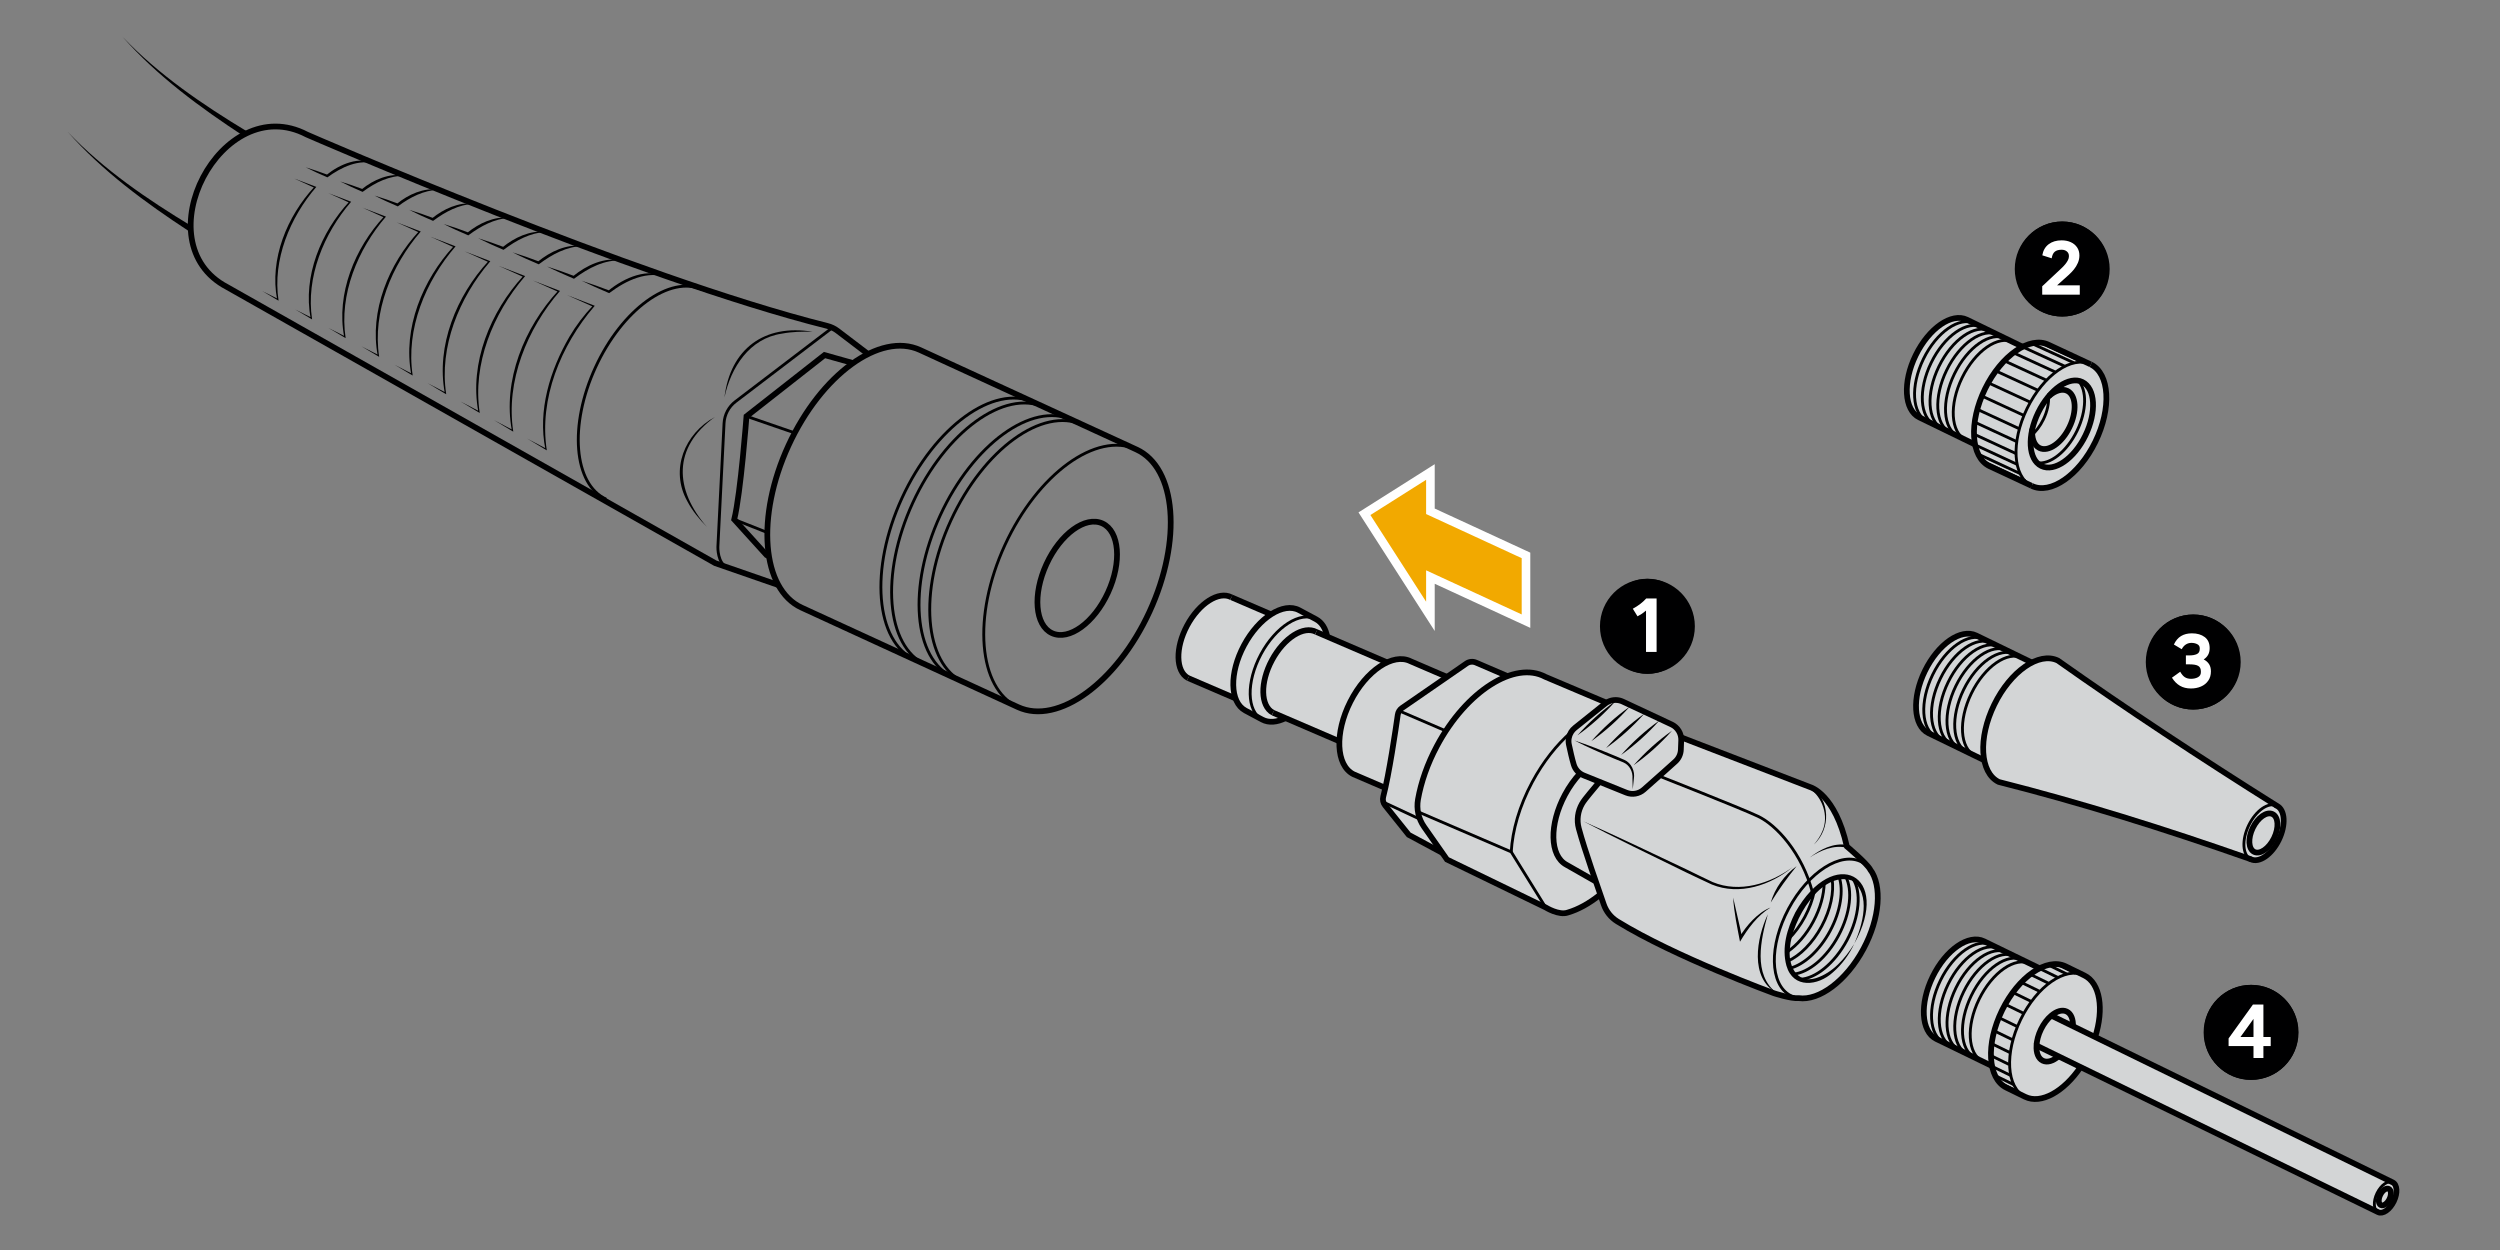 <?xml version="1.0" encoding="UTF-8"?><svg xmlns="http://www.w3.org/2000/svg" width="153.811mm" height="76.906mm" xmlns:xlink="http://www.w3.org/1999/xlink" viewBox="0 0 436 218"><rect x="0" y="0" width="436" height="218" fill="#808080" stroke="none"/><defs><clipPath id="uuid-4eb53198-69a1-444d-8559-c937ae4276b7"><rect x="5.88" y="-345" width="313.239" height="289.12" style="fill:none; stroke-width:0px;"/></clipPath></defs><g id="uuid-c8d11ab6-debc-402f-a59a-fcc2b4366fee"><path d="m326.17,151.646c-.316-.568-1.336-1.578-2.272-2.44-.947-.863-1.799-1.588-1.799-1.588v-.021c-1.988-8.825-6.101-10.234-6.364-10.308,0-.011-.011-.011-.011-.011l-22.499-8.667h-.053c-.126-.978-.736-1.841-1.662-2.272l-8.499-3.986c-.757-.347-1.62-.358-2.367-.053-.179.074-.358.168-.515.284l-.053-.074-10.592-4.481c-1.893-1.02-4.186-.989-6.574-.105h-.01l-5.501-2.377c-.547-.231-1.168-.168-1.662.168l-3.387,2.335-6.332-2.724c-1.189-.6-2.63-.494-4.102.2l-10.455-4.502c-.263-1.409-.926-2.482-1.956-3.04l-2.945-1.578c-1.367-.736-3.145-.4-4.891.736l-6.911-2.977c-2.188-1.168-5.648,1.041-7.731,4.933-2.083,3.881-1.998,7.983.179,9.161l8.267,3.545c.347.957.926,1.693,1.714,2.114l2.829,1.504.116.063c1.147.621,2.588.484,4.06-.252l9.393,4.039h.011c-.105,2.703.726,4.87,2.44,5.743l5.564,2.398c-.126.557-.242,1.073-.368,1.536-.084.316-.074.642.032.936.063.21.158.4.294.568l4.113,5.133,5.869,3.155.81,1.157,17.208,8.352h.011s2.314,1.462,3.871.894c1.809-.536,3.702-1.578,5.543-3.05l.137-.042c.221.631.41,1.199.568,1.662.421,1.241,1.252,2.293,2.377,2.987,10.034,6.195,27.316,12.517,27.316,12.517,0,0,.095.032.252.084.757.231,2.998.883,4.05.768,3.555.505,8.299-2.977,11.307-8.604,2.882-5.375,3.25-11.002,1.178-13.821Z" style="fill:#d3d5d6; stroke-width:0px;"/><path d="m417.279,206.205l-51.887-25.349c1.567-4.88.873-9.393-1.883-10.739l-3.261-1.588c-1.315-.642-2.914-.473-4.533.358v-.011l-9.719-4.723c-2.64-1.283-6.648,1.483-8.941,6.185-2.293,4.702-2.009,9.572.631,10.855l9.719,4.723c.358,1.778,1.21,3.134,2.524,3.776l3.092,1.504.168.084c2.777,1.357,6.763-.905,9.656-5.186l51.908,25.307c.799.4,2.019-.452,2.724-1.883.694-1.441.61-2.924-.2-3.313Z" style="fill:#d3d5d6; stroke-width:0px;"/><path d="m364.646,63.566l-.021-.011-7.342-3.418c-1.315-.642-2.903-.473-4.523.337l-9.729-4.723c-2.64-1.283-6.637,1.494-8.93,6.195-2.293,4.702-2.009,9.561.621,10.844l9.729,4.733c.358,1.778,1.199,3.134,2.524,3.776l7.331,3.429h.021c3.282,1.609,8.257-1.841,11.107-7.678,2.84-5.848,2.493-11.886-.789-13.484Zm-10.213,12.233c-.074.063-.137.126-.21.179.053-.368.116-.757.221-1.146-.032.337-.032.663-.011.968Z" style="fill:#d3d5d6; stroke-width:0px;"/><path d="m397.084,140.529h-.01c-13.4-8.425-26.201-16.861-38.181-25.328-1.315-.642-2.914-.473-4.523.358l-.011-.011-9.719-4.723c-2.64-1.283-6.648,1.483-8.93,6.195-2.304,4.702-2.009,9.561.621,10.844l9.729,4.723c.358,1.778,1.199,3.145,2.524,3.787,13.958,3.524,28.683,8.089,43.945,13.474h.011c1.441.705,3.629-.81,4.891-3.387,1.252-2.566,1.094-5.228-.347-5.932Z" style="fill:#d3d5d6; stroke-width:0px;"/></g><g id="uuid-f3ed73fe-caea-4305-a471-d2bb589d18f0"><path d="m139.796,105.969c-6.967-3.202-7.991-15.857-2.288-28.264,5.703-12.408,15.975-19.87,22.941-16.667l37.748,17.352c6.967,3.202,7.991,15.857,2.288,28.264-5.703,12.408-15.975,19.87-22.941,16.667l-37.748-17.352Z" style="fill:none; stroke:#000001; stroke-miterlimit:10;"/><ellipse cx="187.87" cy="100.855" rx="10.529" ry="5.912" transform="translate(17.767 229.432) rotate(-65.313)" style="fill:none; stroke:#000001; stroke-miterlimit:10;"/><path d="m134.107,97.004l-.415-.193-5.641-6.222c1.135-4.646,2.138-17.991,2.138-17.991l13.61-10.675,4.983,1.399" style="fill:none; stroke:#000001; stroke-miterlimit:10;"/><line x1="138.601" y1="75.496" x2="130.19" y2="72.598" style="fill:none; stroke:#000001; stroke-miterlimit:10; stroke-width:.5px;"/><line x1="133.826" y1="92.875" x2="128.052" y2="90.589" style="fill:none; stroke:#000001; stroke-miterlimit:10; stroke-width:.5px;"/><path d="m198.197,78.389c-6.967-3.202-17.238,4.26-22.941,16.667-5.703,12.408-4.679,25.062,2.288,28.264" style="fill:none; stroke:#000001; stroke-miterlimit:10; stroke-width:.5px;"/><path d="m188.776,74.087c-6.967-3.202-17.238,4.26-22.941,16.667-5.703,12.408-4.679,25.062,2.288,28.264" style="fill:none; stroke:#000001; stroke-miterlimit:10; stroke-width:.5px;"/><path d="m186.908,73.227c-6.967-3.202-17.238,4.26-22.941,16.667s-4.679,25.062,2.288,28.264" style="fill:none; stroke:#000001; stroke-miterlimit:10; stroke-width:.5px;"/><path d="m182.126,71.026c-6.967-3.202-17.238,4.26-22.941,16.667s-4.679,25.062,2.288,28.264" style="fill:none; stroke:#000001; stroke-miterlimit:10; stroke-width:.5px;"/><path d="m180.258,70.166c-6.967-3.202-17.238,4.26-22.941,16.667-5.703,12.408-4.679,25.062,2.288,28.264" style="fill:none; stroke:#000001; stroke-miterlimit:10; stroke-width:.5px;"/><path d="m135.748,102.034l-10.998-3.815L39.604,50.058c-14.845-7.765-.936-34.356,13.909-26.591,0,0,57.226,24.986,90.763,33.372.651.163,1.259.452,1.792.858l5.327,4.054" style="fill:none; stroke:#000001; stroke-miterlimit:10;"/><path d="m145.26,57.081l-16.991,12.95c-1.191.907-1.921,2.294-1.995,3.789l-1.078,21.573s-.09,2.949,1.714,3.574" style="fill:none; stroke:#000001; stroke-miterlimit:10; stroke-width:.5px;"/><path d="m124.68,72.723c-7.398,5.288-7.079,12.695-1.386,19.182-1.323-1.339-2.549-2.808-3.438-4.505-3.049-5.47-.469-11.803,4.824-14.677h0Z" style="fill:#000001; stroke-width:0px;"/><path d="m126.343,69.32c1.011-8.489,6.977-12.859,15.373-11.464-1.804-.043-3.606-.008-5.355.331-5.66.826-8.9,5.897-10.018,11.133h0Z" style="fill:#000001; stroke-width:0px;"/><path d="m122.513,50.508c-5.667-2.605-14.023,3.465-18.662,13.559-4.64,10.093-3.806,20.387,1.861,22.992" style="fill:none; stroke:#000001; stroke-miterlimit:10; stroke-width:.5px;"/><path d="m91.913,76.475l3.359,1.775-.151.11c-1.373-6.752.798-13.794,4.184-19.631,1.154-1.964,2.544-3.788,4.11-5.437l.046.211-4.577-2.047,4.678,1.804c.205.092.217.018.046.211-5.792,6.775-9.637,16.079-8.246,25.072,0,0-.191-.115-.191-.115l-3.258-1.954h0Z" style="fill:#000001; stroke-width:0px;"/><path d="m116.529,48.408c-3.583-1.317-7.319.489-10.18,2.639-.11.073-.066.102-.215.031-1.583-.675-3.158-1.369-4.707-2.126,1.642.526,3.26,1.115,4.869,1.723l-.215.031c2.801-2.292,6.961-4.16,10.447-2.298h0Z" style="fill:#000001; stroke-width:0px;"/><path d="m86.138,73.26l3.286,1.727-.151.11c-1.639-8.75,2.169-17.993,8.071-24.396,0,0,.046.211.046.211l-4.452-1.995,4.553,1.752.175.067c-5.718,6.605-9.509,15.731-8.152,24.544,0,0-.191-.115-.191-.115l-3.185-1.906h0Z" style="fill:#000001; stroke-width:0px;"/><path d="m95.411,46.478c1.605.5,3.182,1.069,4.749,1.663l-.228.033c1.203-.969,2.538-1.803,4.003-2.338,1.455-.528,3.07-.763,4.572-.399-3.086-.198-5.892,1.312-8.291,3.099,0,0-.11.083-.11.083-1.582-.673-3.153-1.37-4.695-2.14h0Z" style="fill:#000001; stroke-width:0px;"/><path d="m80.364,70.045l3.212,1.678-.152.111c-1.599-8.509,2.105-17.5,7.848-23.724,0,0,.046.211.046.211l-4.327-1.943,4.428,1.701c.207.091.215.019.046.211-5.474,6.417-9.112,15.219-7.799,23.729,0,0-.192-.114-.192-.114l-3.112-1.858h0Z" style="fill:#000001; stroke-width:0px;"/><path d="m89.395,44.01c1.562.479,3.097,1.025,4.62,1.603l-.231.033c1.111-.894,2.339-1.667,3.682-2.183,1.336-.508,2.803-.778,4.209-.546-2.839.056-5.384,1.435-7.602,3.096,0,0-.111.084-.111.084-1.54-.651-3.068-1.333-4.566-2.087h0Z" style="fill:#000001; stroke-width:0px;"/><path d="m74.589,66.83l3.139,1.629-.152.112c-1.558-8.268,2.042-17.007,7.626-23.052,0,0,.046.211.046.211l-4.203-1.891,4.304,1.649c.207.091.214.019.046.211-5.315,6.238-8.849,14.789-7.575,23.058,0,0-.192-.114-.192-.114l-3.038-1.81h0Z" style="fill:#000001; stroke-width:0px;"/><path d="m83.38,41.537c1.52.46,3.012.989,4.491,1.551l-.232.033c1.063-.852,2.236-1.59,3.516-2.089,1.274-.49,2.667-.766,4.016-.582-2.714.151-5.125,1.46-7.242,3.04l-.113.084c-1.497-.633-2.981-1.299-4.436-2.037h0Z" style="fill:#000001; stroke-width:0px;"/><path d="m68.815,63.615l3.066,1.58-.153.112c-1.518-8.027,1.978-16.514,7.403-22.381,0,0,.046.21.046.21l-4.078-1.839,4.179,1.597.175.067c-5.241,6.068-8.721,14.441-7.481,22.53,0,0-.192-.114-.192-.114l-2.965-1.762h0Z" style="fill:#000001; stroke-width:0px;"/><path d="m77.37,39.063c1.475.444,2.922.955,4.356,1.499l-.232.033c1.034-.829,2.175-1.544,3.419-2.028,1.239-.476,2.59-.749,3.902-.578-2.634.179-4.972,1.444-7.031,2.976l-.113.084c-1.452-.616-2.891-1.264-4.301-1.985h0Z" style="fill:#000001; stroke-width:0px;"/><path d="m63.04,60.4l2.993,1.531-.153.113c-1.478-7.786,1.914-16.021,7.18-21.709,0,0,.046.21.046.21l-3.954-1.787,4.055,1.545.175.067c-5.082,5.889-8.458,14.011-7.257,21.859,0,0-.193-.114-.193-.114l-2.892-1.714h0Z" style="fill:#000001; stroke-width:0px;"/><path d="m71.354,36.59c1.433.427,2.838.923,4.231,1.449l-.231.033c1.021-.823,2.154-1.527,3.388-1.999,1.228-.464,2.57-.723,3.865-.538-2.606.153-4.928,1.391-6.964,2.904l-.113.084c-1.41-.6-2.807-1.23-4.176-1.932h0Z" style="fill:#000001; stroke-width:0px;"/><path d="m57.265,57.185l2.92,1.482-.154.113c-1.437-7.545,1.85-15.529,6.958-21.037,0,0,.046.21.046.21l-3.829-1.736,3.93,1.493.175.067c-4.923,5.71-8.195,13.581-7.034,21.188,0,0-.193-.114-.193-.114l-2.818-1.666h0Z" style="fill:#000001; stroke-width:0px;"/><path d="m65.339,34.117c1.389.412,2.75.893,4.1,1.4l-.229.033c1.026-.832,2.173-1.532,3.42-1.994,1.241-.453,2.6-.691,3.897-.462-2.614.071-4.976,1.297-7.032,2.819,0,0-.111.083-.111.083-1.366-.585-2.72-1.195-4.046-1.879h0Z" style="fill:#000001; stroke-width:0px;"/><path d="m51.491,53.97l2.846,1.432-.154.114c-1.397-7.304,1.787-15.036,6.735-20.365,0,0,.046.21.046.21l-3.705-1.684,3.805,1.442.175.066c-4.764,5.531-7.933,13.151-6.81,20.517,0,0-.194-.114-.194-.114l-2.745-1.618h0Z" style="fill:#000001; stroke-width:0px;"/><path d="m59.324,31.644c1.344.398,2.661.865,3.969,1.352l-.225.032c1.054-.86,2.244-1.571,3.537-2.024,1.285-.444,2.704-.647,4.022-.322-2.695-.104-5.163,1.154-7.279,2.703,0,0-.11.082-.11.082-1.32-.571-2.632-1.16-3.915-1.823h0Z" style="fill:#000001; stroke-width:0px;"/><path d="m45.716,50.755l2.773,1.383-.155.115c-1.356-7.063,1.723-14.543,6.512-19.693,0,0,.046.21.046.21l-3.58-1.632,3.681,1.39.175.066c-4.605,5.352-7.67,12.721-6.586,19.845,0,0-.194-.114-.194-.114l-2.672-1.57h0Z" style="fill:#000001; stroke-width:0px;"/><path d="m65.605,28.601c-3.028-.957-6.102.58-8.513,2.331-1.272-.561-2.543-1.124-3.784-1.759,1.298.389,2.569.847,3.838,1.309l-.215.031c2.318-1.879,5.799-3.397,8.674-1.911h0Z" style="fill:#000001; stroke-width:0px;"/><path d="m42.557,23.772c-7.65-5.014-15.119-10.491-21.194-17.363,6.291,6.616,13.939,11.808,21.709,16.506,0,0-.515.857-.515.857h0Z" style="fill:#000001; stroke-width:0px;"/><path d="m33.008,40.36c-7.65-5.014-15.119-10.491-21.194-17.363,6.291,6.616,13.939,11.808,21.709,16.506,0,0-.515.857-.515.857h0Z" style="fill:#000001; stroke-width:0px;"/><path d="m293.204,129.109l-.062,1.634c-.03.79-.38,1.538-.969,2.069-.486.436-1.152,1.039-2.002,1.797-.942.844-2.109,1.882-3.495,3.1-.834.739-2.019.946-3.051.526l-7.444-3.008c-.823-.333-1.454-1.019-1.713-1.87-.312-1.035-.624-2.427-.854-3.523-.154-.747-.007-1.513.383-2.146.174-.28.396-.534.661-.746l5.268-4.219c.219-.175.462-.319.718-.422.748-.308,1.608-.3,2.366.056l8.5,3.978c1.074.501,1.739,1.594,1.694,2.774Z" style="fill:none; stroke:#000001; stroke-miterlimit:10;"/><path d="m289.352,135.34s14.003,5.499,17.228,7.014,7.725,6.396,9.547,13.391" style="fill:none; stroke:#000001; stroke-miterlimit:10; stroke-width:.5px;"/><path d="m323.379,164.607c1.417-3.188,3.05-8.72-.409-11.047-5.466-1.802-10.489,7.111-10.799,11.708-.391,2.916,1.052,6.387,4.533,5.318,2.929-.934,5.073-3.413,6.675-5.979-.894,1.865-2.124,3.603-3.731,4.98-2.58,2.368-6.921,2.897-8.091-1.158-.872-3.165.12-6.5,1.552-9.321,6.675-11.826,16.948-6.554,10.27,5.499h0Z" style="fill:#000001; stroke-width:0px;"/><path d="m313.898,170.788c2.702-.094,6.037-2.752,8.211-6.813,2.223-4.16,2.544-8.517,1.013-10.77-.01-.02-.02-.035-.03-.049" style="fill:none; stroke:#000001; stroke-miterlimit:10; stroke-width:.5px;"/><path d="m321.871,152.845c1.255,2.322.865,6.403-1.23,10.31-2.08,3.898-5.242,6.482-7.865,6.734" style="fill:none; stroke:#000001; stroke-miterlimit:10; stroke-width:.5px;"/><path d="m320.735,152.904c.805,2.366.296,5.968-1.561,9.436-1.853,3.473-4.58,5.894-7,6.526" style="fill:none; stroke:#000001; stroke-miterlimit:10; stroke-width:.5px;"/><path d="m319.515,153.279c.361,2.282-.237,5.311-1.803,8.24-1.581,2.954-3.794,5.143-5.909,6.096" style="fill:none; stroke:#000001; stroke-miterlimit:10; stroke-width:.5px;"/><path d="m311.675,166.02c1.68-1.131,3.325-2.984,4.57-5.321,1.23-2.297,1.858-4.659,1.892-6.664" style="fill:none; stroke:#000001; stroke-miterlimit:10; stroke-width:.5px;"/><path d="m311.927,163.763c1.052-1.042,2.04-2.356,2.851-3.878.795-1.487,1.339-2.999,1.625-4.421" style="fill:none; stroke:#000001; stroke-miterlimit:10; stroke-width:.5px;"/><path d="m229.549,110.209c-2.184-1.17-5.644,1.036-7.727,4.926s-2.001,7.992.184,9.162" style="fill:none; stroke:#000001; stroke-miterlimit:10;"/><path d="m231.466,111.034c-.268-1.404-.923-2.492-1.96-3.046l-2.946-1.576c-2.713-1.453-7.01,1.285-9.602,6.12-2.587,4.835-2.485,9.931.228,11.384l2.946,1.576c1.153.617,2.587.479,4.059-.256" style="fill:none; stroke:#000001; stroke-miterlimit:10;"/><path d="m275.562,134.883c-.969,1.041-1.872,2.292-2.633,3.716-2.779,5.189-2.665,10.651.246,12.211l4.992,2.846" style="fill:none; stroke:#000001; stroke-miterlimit:10;"/><path d="m278.98,156.094c-1.836,1.472-3.73,2.518-5.54,3.047-1.559.568-3.872-.884-3.872-.884l-17.217-8.354-4.004-5.724c-.966-1.386-1.34-3.096-1.05-4.756.529-2.991,1.636-6.211,3.329-9.37,5.083-9.496,13.525-14.879,18.859-12.021l10.596,4.485" style="fill:none; stroke:#000001; stroke-miterlimit:10;"/><path d="m273.997,127.69c-2.506,2.184-4.879,5.163-6.784,8.719-2.235,4.166-3.446,8.436-3.652,12.156" style="fill:none; stroke:#000001; stroke-miterlimit:10; stroke-width:.5px;"/><path d="m278.945,136.345c-1.037,1.297-2.513,2.92-3.031,3.818-.754,1.308-.969,2.854-.575,4.312,1.056,3.914,3.388,10.427,4.347,13.238.424,1.242,1.26,2.296,2.376,2.985,10.043,6.2,27.323,12.523,27.323,12.523,0,0,3.023.989,4.295.852,3.556.509,8.304-2.981,11.313-8.601,2.881-5.38,3.253-11.005,1.178-13.824h-.002c-.645-1.14-4.076-4.027-4.076-4.027-2.039-9.129-6.369-10.34-6.369-10.34l-22.503-8.67" style="fill:none; stroke:#000001; stroke-miterlimit:10;"/><line x1="241.93" y1="115.532" x2="229.549" y2="110.209" style="fill:none; stroke:#000001; stroke-miterlimit:10;"/><line x1="233.588" y1="129.278" x2="222.007" y2="124.298" style="fill:none; stroke:#000001; stroke-miterlimit:10;"/><path d="m214.756,104.169c-2.184-1.17-5.644,1.036-7.727,4.926-2.083,3.89-2.001,7.992.184,9.162" style="fill:none; stroke:#000001; stroke-miterlimit:10;"/><line x1="221.672" y1="107.14" x2="214.755" y2="104.167" style="fill:none; stroke:#000001; stroke-miterlimit:10;"/><line x1="215.482" y1="121.81" x2="207.213" y2="118.256" style="fill:none; stroke:#000001; stroke-miterlimit:10;"/><path d="m326.172,151.647c-.402-.546-.896-.987-1.481-1.301-3.606-1.931-9.317,1.71-12.756,8.133s-3.303,13.194.303,15.125c.451.241.934.396,1.442.468" style="fill:none; stroke:#000001; stroke-miterlimit:10; stroke-width:.5px;"/><path d="m308.315,159.44c-1.225,4.403-2.655,10.536,1.541,13.74-4.773-2.664-3.494-9.601-1.541-13.74h0Z" style="fill:#000001; stroke-width:0px;"/><path d="m322.047,147.837c-2.236-.539-4.572.475-6.431,1.715,1.839-1.42,4.12-2.6,6.536-2.203,0,0-.105.489-.105.489h0Z" style="fill:#000001; stroke-width:0px;"/><path d="m276.081,143.214c5.277,2.33,12.844,5.935,18.132,8.454,1.497.722,3.001,1.478,4.492,2.172,4.696,1.941,9.997.29,13.954-2.63-3.843,3.176-9.303,5.025-14.126,3.045-1.538-.699-3.02-1.428-4.533-2.14-5.285-2.577-12.778-6.212-17.919-8.902h0Z" style="fill:#000001; stroke-width:0px;"/><path d="m315.871,137.077c3.318,2.506,3.463,7.426.467,10.219.623-.72,1.16-1.516,1.509-2.394,1.114-2.616.002-5.84-2.267-7.419,0,0,.292-.406.292-.406h0Z" style="fill:#000001; stroke-width:0px;"/><path d="m302.264,156.536c.488,2.289,1.107,4.672,1.554,6.969,0,0-.46-.074-.46-.074.664-1.095,1.434-2.1,2.326-3.007.895-.888,1.912-1.701,3.097-2.152-2.326,1.409-3.957,3.677-5.326,5.964-.476-2.515-1.052-5.14-1.191-7.7h0Z" style="fill:#000001; stroke-width:0px;"/><path d="m274.582,129.14c2.37.778,4.683,1.694,6.983,2.643l1.722.737c1.248.547,1.889,2.01,1.656,3.293-.065.62-.113,1.24-.193,1.859-.033-.624-.034-1.246-.051-1.869.106-1.208-.496-2.381-1.608-2.853,0,0-1.718-.706-1.718-.706-2.292-.967-4.57-1.966-6.79-3.104h0Z" style="fill:#000001; stroke-width:0px;"/><path d="m284.911,133.449c2.003-2.26,4.235-4.274,6.695-6.026-2.001,2.263-4.237,4.271-6.695,6.026h0Z" style="fill:#000001; stroke-width:0px;"/><path d="m282.71,131.674c2.003-2.26,4.235-4.274,6.695-6.026-2.001,2.263-4.237,4.271-6.695,6.026h0Z" style="fill:#000001; stroke-width:0px;"/><path d="m280.095,130.47c2.003-2.26,4.235-4.274,6.695-6.026-2.001,2.263-4.237,4.271-6.695,6.026h0Z" style="fill:#000001; stroke-width:0px;"/><path d="m277.539,129.253c2.003-2.26,4.235-4.274,6.695-6.026-2.001,2.263-4.237,4.271-6.695,6.026h0Z" style="fill:#000001; stroke-width:0px;"/><path d="m275.106,128.244c2.003-2.26,4.235-4.274,6.695-6.026-2.001,2.263-4.237,4.271-6.695,6.026h0Z" style="fill:#000001; stroke-width:0px;"/><polyline points="247.159 141.515 263.558 148.565 269.571 158.258" style="fill:none; stroke:#000001; stroke-miterlimit:10; stroke-width:.5px;"/><path d="m251.54,148.743l-5.865-3.152-4.116-5.136c-.339-.423-.461-.978-.323-1.502,1.019-3.879,2.186-11.835,2.535-14.298.067-.475.33-.899.725-1.172l11.248-7.767c.487-.336,1.113-.399,1.656-.165l5.512,2.37" style="fill:none; stroke:#000001; stroke-miterlimit:10;"/><line x1="243.875" y1="123.912" x2="252.153" y2="127.471" style="fill:none; stroke:#000001; stroke-miterlimit:10; stroke-width:.5px;"/><line x1="247.655" y1="142.881" x2="241.006" y2="139.765" style="fill:none; stroke:#000001; stroke-miterlimit:10; stroke-width:.5px;"/><path d="m241.604,137.412l-5.565-2.392c-3.053-1.547-3.295-7.209-.54-12.646,2.755-5.437,7.463-8.591,10.516-7.044l6.354,2.732" style="fill:none; stroke:#000001; stroke-miterlimit:10;"/><path d="m229.504,107.987c-2.714-1.453-7.013,1.287-9.601,6.121-2.588,4.834-2.486,9.931.228,11.384" style="fill:none; stroke:#000001; stroke-miterlimit:10; stroke-width:.5px;"/><path d="m313.327,151.059c-1.65,2.045-3.147,4.113-4.512,6.347.735-2.526,2.386-4.805,4.512-6.347h0Z" style="fill:#000001; stroke-width:0px;"/><path d="m361.53,178.973c.041-1.213-.328-2.191-1.096-2.561-.768-.375-1.758-.07-2.684.715-.68.562-1.324,1.395-1.811,2.396-.475.973-.727,1.963-.768,2.83h-.006c-.064,1.248.305,2.25,1.09,2.631.779.381,1.799.059,2.742-.762" style="fill:none; stroke:#000001; stroke-miterlimit:10;"/><ellipse cx="415.917" cy="208.756" rx="1.577" ry=".886" transform="translate(46.05 491.182) rotate(-64.018)" style="fill:none; stroke:#000001; stroke-miterlimit:10;"/><path d="m357.75,177.126l59.533,29.081c.806.393.892,1.874.193,3.309s-1.919,2.28-2.725,1.887l-59.58-29.051" style="fill:none; stroke:#000001; stroke-miterlimit:10;"/><path d="m365.391,180.86c1.564-4.887.879-9.398-1.887-10.746l-3.258-1.588c-3.281-1.6-8.25,1.846-11.097,7.687-2.853,5.848-2.502,11.883.785,13.482l3.252,1.588c2.777,1.353,6.773-.908,9.662-5.185" style="fill:none; stroke:#000001; stroke-miterlimit:10;"/><path d="m355.717,168.872l-9.722-4.723c-2.643-1.283-6.644,1.488-8.935,6.193-2.297,4.699-2.01,9.562.627,10.846l9.728,4.729" style="fill:none; stroke:#000001; stroke-miterlimit:10;"/><path d="m345.995,164.149c-2.643-1.283-6.644,1.488-8.935,6.193-2.297,4.699-2.01,9.562.627,10.846" style="fill:none; stroke:#000001; stroke-miterlimit:10; stroke-width:.5px;"/><path d="m347.344,164.802c-2.643-1.283-6.644,1.488-8.935,6.193-2.297,4.699-2.01,9.562.627,10.846" style="fill:none; stroke:#000001; stroke-miterlimit:10; stroke-width:.5px;"/><path d="m348.693,165.456c-2.643-1.283-6.644,1.488-8.935,6.193-2.297,4.699-2.01,9.562.627,10.846" style="fill:none; stroke:#000001; stroke-miterlimit:10; stroke-width:.5px;"/><path d="m350.043,166.109c-2.643-1.283-6.644,1.488-8.935,6.193-2.297,4.699-2.01,9.562.627,10.846" style="fill:none; stroke:#000001; stroke-miterlimit:10; stroke-width:.5px;"/><path d="m351.392,166.763c-2.643-1.283-6.644,1.488-8.935,6.193-2.297,4.699-2.01,9.562.627,10.846" style="fill:none; stroke:#000001; stroke-miterlimit:10; stroke-width:.5px;"/><path d="m352.741,167.417c-2.643-1.283-6.644,1.488-8.935,6.193-2.297,4.699-2.01,9.562.627,10.846" style="fill:none; stroke:#000001; stroke-miterlimit:10; stroke-width:.5px;"/><path d="m354.09,168.07c-2.643-1.283-6.644,1.488-8.935,6.193-2.297,4.699-2.01,9.562.627,10.846" style="fill:none; stroke:#000001; stroke-miterlimit:10; stroke-width:.5px;"/><path d="m363.505,170.114c-3.283-1.6-8.253,1.843-11.103,7.689-2.849,5.846-2.498,11.882.785,13.482" style="fill:none; stroke:#000001; stroke-miterlimit:10; stroke-width:.5px;"/><path d="m417.282,206.206c-.806-.393-2.026.452-2.725,1.887-.699,1.435-.613,2.916.193,3.309" style="fill:none; stroke:#000001; stroke-miterlimit:10; stroke-width:.5px;"/><line x1="363.352" y1="170.113" x2="360.094" y2="168.525" style="fill:none; stroke:#000001; stroke-miterlimit:10; stroke-width:.5px;"/><line x1="361.956" y1="169.736" x2="358.698" y2="168.148" style="fill:none; stroke:#000001; stroke-miterlimit:10; stroke-width:.5px;"/><line x1="360.435" y1="169.86" x2="357.177" y2="168.272" style="fill:none; stroke:#000001; stroke-miterlimit:10; stroke-width:.5px;"/><line x1="358.841" y1="170.447" x2="355.584" y2="168.859" style="fill:none; stroke:#000001; stroke-miterlimit:10; stroke-width:.5px;"/><line x1="357.231" y1="171.461" x2="353.973" y2="169.873" style="fill:none; stroke:#000001; stroke-miterlimit:10; stroke-width:.5px;"/><line x1="355.657" y1="172.862" x2="352.399" y2="171.275" style="fill:none; stroke:#000001; stroke-miterlimit:10; stroke-width:.5px;"/><line x1="354.174" y1="174.615" x2="350.917" y2="173.027" style="fill:none; stroke:#000001; stroke-miterlimit:10; stroke-width:.5px;"/><line x1="352.838" y1="176.681" x2="349.58" y2="175.093" style="fill:none; stroke:#000001; stroke-miterlimit:10; stroke-width:.5px;"/><line x1="351.718" y1="178.988" x2="348.46" y2="177.4" style="fill:none; stroke:#000001; stroke-miterlimit:10; stroke-width:.5px;"/><line x1="350.936" y1="181.31" x2="347.678" y2="179.722" style="fill:none; stroke:#000001; stroke-miterlimit:10; stroke-width:.5px;"/><line x1="350.501" y1="183.553" x2="347.243" y2="181.965" style="fill:none; stroke:#000001; stroke-miterlimit:10; stroke-width:.5px;"/><line x1="350.403" y1="185.653" x2="347.145" y2="184.065" style="fill:none; stroke:#000001; stroke-miterlimit:10; stroke-width:.5px;"/><line x1="350.634" y1="187.543" x2="347.376" y2="185.955" style="fill:none; stroke:#000001; stroke-miterlimit:10; stroke-width:.5px;"/><line x1="351.184" y1="189.157" x2="347.926" y2="187.569" style="fill:none; stroke:#000001; stroke-miterlimit:10; stroke-width:.5px;"/><line x1="352.045" y1="190.429" x2="348.788" y2="188.841" style="fill:none; stroke:#000001; stroke-miterlimit:10; stroke-width:.5px;"/><line x1="353.209" y1="191.294" x2="349.951" y2="189.706" style="fill:none; stroke:#000001; stroke-miterlimit:10; stroke-width:.5px;"/><ellipse cx="359.586" cy="73.943" rx="8.15" ry="4.576" transform="translate(135.584 364.792) rotate(-64.018)" style="fill:none; stroke:#000001; stroke-miterlimit:10;"/><path d="m362.447,66.393c1.531,1.596,1.497,5.227-.222,8.759-1.778,3.651-4.752,5.948-6.981,5.543" style="fill:none; stroke:#000001; stroke-miterlimit:10; stroke-width:.5px;"/><path d="m357.304,69.101c1.107-.983,2.312-1.383,3.236-.934,1.541.756,1.709,3.596.366,6.343-1.339,2.752-3.676,4.372-5.222,3.621-.968-.474-1.393-1.769-1.245-3.34" style="fill:none; stroke:#000001; stroke-miterlimit:10;"/><path d="m357.26,69.15c.084,1.166-.207,2.594-.894,4.002-.578,1.186-1.339,2.164-2.144,2.826" style="fill:none; stroke:#000001; stroke-miterlimit:10; stroke-width:.5px;"/><path d="m364.625,63.554l-7.338-3.421c-3.281-1.6-8.25,1.846-11.097,7.687-2.853,5.848-2.502,11.883.785,13.482l7.332,3.421" style="fill:none; stroke:#000001; stroke-miterlimit:10;"/><path d="m352.757,60.479l-9.722-4.723c-2.643-1.283-6.644,1.488-8.935,6.193-2.297,4.699-2.01,9.562.627,10.846l9.728,4.729" style="fill:none; stroke:#000001; stroke-miterlimit:10;"/><path d="m343.035,55.755c-2.643-1.283-6.644,1.488-8.935,6.193-2.297,4.699-2.01,9.562.627,10.846" style="fill:none; stroke:#000001; stroke-miterlimit:10; stroke-width:.5px;"/><path d="m344.384,56.409c-2.643-1.283-6.644,1.488-8.935,6.193-2.297,4.699-2.01,9.562.627,10.846" style="fill:none; stroke:#000001; stroke-miterlimit:10; stroke-width:.5px;"/><path d="m345.733,57.062c-2.643-1.283-6.644,1.488-8.935,6.193-2.297,4.699-2.01,9.562.627,10.846" style="fill:none; stroke:#000001; stroke-miterlimit:10; stroke-width:.5px;"/><path d="m347.082,57.716c-2.643-1.283-6.644,1.488-8.935,6.193-2.297,4.699-2.01,9.562.627,10.846" style="fill:none; stroke:#000001; stroke-miterlimit:10; stroke-width:.5px;"/><path d="m348.431,58.37c-2.643-1.283-6.644,1.488-8.935,6.193-2.297,4.699-2.01,9.562.627,10.846" style="fill:none; stroke:#000001; stroke-miterlimit:10; stroke-width:.5px;"/><path d="m349.781,59.023c-2.643-1.283-6.644,1.488-8.935,6.193-2.297,4.699-2.01,9.562.627,10.846" style="fill:none; stroke:#000001; stroke-miterlimit:10; stroke-width:.5px;"/><path d="m351.13,59.677c-2.643-1.283-6.644,1.488-8.935,6.193-2.297,4.699-2.01,9.562.627,10.846" style="fill:none; stroke:#000001; stroke-miterlimit:10; stroke-width:.5px;"/><path d="m364.625,63.554c-3.283-1.6-8.253,1.843-11.103,7.689-2.849,5.846-2.498,11.882.785,13.482" style="fill:none; stroke:#000001; stroke-miterlimit:10; stroke-width:.5px;"/><line x1="364.587" y1="63.502" x2="357.096" y2="60.079" style="fill:none; stroke:#000001; stroke-miterlimit:10; stroke-width:.5px;"/><line x1="363.189" y1="63.129" x2="355.709" y2="59.706" style="fill:none; stroke:#000001; stroke-miterlimit:10; stroke-width:.5px;"/><line x1="361.667" y1="63.262" x2="354.196" y2="59.84" style="fill:none; stroke:#000001; stroke-miterlimit:10; stroke-width:.5px;"/><line x1="360.073" y1="63.863" x2="352.613" y2="60.44" style="fill:none; stroke:#000001; stroke-miterlimit:10; stroke-width:.5px;"/><line x1="358.463" y1="64.889" x2="351.013" y2="61.467" style="fill:none; stroke:#000001; stroke-miterlimit:10; stroke-width:.5px;"/><line x1="356.888" y1="66.303" x2="349.449" y2="62.881" style="fill:none; stroke:#000001; stroke-miterlimit:10; stroke-width:.5px;"/><line x1="355.404" y1="68.064" x2="347.975" y2="64.642" style="fill:none; stroke:#000001; stroke-miterlimit:10; stroke-width:.5px;"/><line x1="354.063" y1="70.131" x2="346.645" y2="66.709" style="fill:none; stroke:#000001; stroke-miterlimit:10; stroke-width:.5px;"/><line x1="352.935" y1="72.439" x2="345.527" y2="69.017" style="fill:none; stroke:#000001; stroke-miterlimit:10; stroke-width:.5px;"/><line x1="352.144" y1="74.763" x2="344.746" y2="71.341" style="fill:none; stroke:#000001; stroke-miterlimit:10; stroke-width:.5px;"/><line x1="351.7" y1="77.009" x2="344.312" y2="73.587" style="fill:none; stroke:#000001; stroke-miterlimit:10; stroke-width:.5px;"/><line x1="351.594" y1="79.11" x2="344.216" y2="75.689" style="fill:none; stroke:#000001; stroke-miterlimit:10; stroke-width:.5px;"/><line x1="351.818" y1="81.002" x2="344.45" y2="77.58" style="fill:none; stroke:#000001; stroke-miterlimit:10; stroke-width:.5px;"/><line x1="352.362" y1="82.617" x2="345.005" y2="79.196" style="fill:none; stroke:#000001; stroke-miterlimit:10; stroke-width:.5px;"/><line x1="353.219" y1="83.891" x2="345.872" y2="80.469" style="fill:none; stroke:#000001; stroke-miterlimit:10; stroke-width:.5px;"/><line x1="354.379" y1="84.757" x2="347.042" y2="81.335" style="fill:none; stroke:#000001; stroke-miterlimit:10; stroke-width:.5px;"/><path d="m354.327,84.734c3.282,1.6,8.253-1.843,11.102-7.688,2.849-5.846,2.498-11.882-.785-13.482" style="fill:none; stroke:#000001; stroke-miterlimit:10;"/><path d="m397.073,140.529c-13.398-8.423-26.205-16.863-38.18-25.327-3.281-1.6-8.25,1.846-11.097,7.687-2.853,5.848-2.502,11.883.785,13.482,13.961,3.53,28.682,8.094,43.952,13.473" style="fill:none; stroke:#000001; stroke-miterlimit:10;"/><path d="m354.364,115.548l-9.722-4.723c-2.643-1.283-6.644,1.488-8.935,6.193-2.297,4.699-2.01,9.562.627,10.846l9.728,4.729" style="fill:none; stroke:#000001; stroke-miterlimit:10;"/><path d="m344.641,110.824c-2.643-1.283-6.644,1.488-8.935,6.193-2.297,4.699-2.01,9.562.627,10.846" style="fill:none; stroke:#000001; stroke-miterlimit:10; stroke-width:.5px;"/><path d="m345.991,111.478c-2.643-1.283-6.644,1.488-8.935,6.193-2.297,4.699-2.01,9.562.627,10.846" style="fill:none; stroke:#000001; stroke-miterlimit:10; stroke-width:.5px;"/><path d="m347.34,112.132c-2.643-1.283-6.644,1.488-8.935,6.193-2.297,4.699-2.01,9.562.627,10.846" style="fill:none; stroke:#000001; stroke-miterlimit:10; stroke-width:.5px;"/><path d="m348.689,112.785c-2.643-1.283-6.644,1.488-8.935,6.193-2.297,4.699-2.01,9.562.627,10.846" style="fill:none; stroke:#000001; stroke-miterlimit:10; stroke-width:.5px;"/><path d="m350.038,113.439c-2.643-1.283-6.644,1.488-8.935,6.193-2.297,4.699-2.01,9.562.627,10.846" style="fill:none; stroke:#000001; stroke-miterlimit:10; stroke-width:.5px;"/><path d="m351.387,114.092c-2.643-1.283-6.644,1.488-8.935,6.193-2.297,4.699-2.01,9.562.627,10.846" style="fill:none; stroke:#000001; stroke-miterlimit:10; stroke-width:.5px;"/><path d="m352.737,114.746c-2.643-1.283-6.644,1.488-8.935,6.193-2.297,4.699-2.01,9.562.627,10.846" style="fill:none; stroke:#000001; stroke-miterlimit:10; stroke-width:.5px;"/><path d="m397.073,140.529c-1.444-.704-3.632.811-4.886,3.383-1.254,2.573-1.099,5.229.345,5.933" style="fill:none; stroke:#000001; stroke-miterlimit:10; stroke-width:.5px;"/><path d="m392.542,149.849c1.444.704,3.632-.811,4.885-3.383,1.254-2.572,1.099-5.228-.345-5.932" style="fill:none; stroke:#000001; stroke-linecap:round; stroke-linejoin:round;"/><ellipse cx="394.741" cy="145.277" rx="3.664" ry="2.057" transform="translate(91.214 436.477) rotate(-64.018)" style="fill:none; stroke:#000001; stroke-miterlimit:10;"/><polygon points="266.133 96.862 249.464 89.168 249.464 82.314 237.96 89.592 249.464 107.489 249.464 100.635 266.133 108.329 266.133 96.862" style="fill:#f2a900; stroke:#fff; stroke-miterlimit:10; stroke-width:1.5px;"/></g><g id="uuid-bcc566ba-462f-48d2-99bb-aa52f80a5294"><g style="clip-path:url(#uuid-4eb53198-69a1-444d-8559-c937ae4276b7);"><path d="m-63.128,49.686v-328.891c0-60.543,38.312-163.182,188.251-120.14,149.938,43.042,304.134,88.45,304.134,88.45" style="fill:none; stroke:#a7abae; stroke-miterlimit:10; stroke-width:.5px;"/><path d="m-24.81,54.26c.947-1.431,0-253.523,0-292.788,0-38.508,32.048-89.6,117.124-79.962" style="fill:none; stroke:#a7abae; stroke-miterlimit:10; stroke-width:.5px;"/><path d="m-24.816,44.794c.258-.48,297.985-126.289,297.985-126.289,0,0,40.677-106.896,62.908-112.572,22.231-5.676,43.988-6.864,43.988-6.864,0,0,24.123.716,35.947,12.54,11.825,11.825,30.271,37.839,39.258,53.448" style="fill:none; stroke:#a7abae; stroke-miterlimit:10; stroke-width:.5px;"/><line x1="462.839" y1="-120.101" x2="161.543" y2="59.93" style="fill:none; stroke:#000001; stroke-miterlimit:10; stroke-width:.5px;"/></g></g><g id="uuid-7a1bab57-d582-4a27-bcf3-bf80eb0d2b83"><circle cx="287.308" cy="109.226" r="8.275" style="fill:#000001; stroke-width:0px;"/><path d="m287.308,100.934c-3.934,0-7.124,3.189-7.124,7.124v2.337c0,3.934,3.189,7.124,7.124,7.124s7.124-3.189,7.124-7.124v-2.337c0-3.934-3.189-7.124-7.124-7.124Z" style="fill:#000001; stroke-width:0px;"/><path d="m286.349,107.039c-.199.134-.455.283-.767.448l-.819-1.326c.477-.26.906-.535,1.287-.825.382-.291.732-.613,1.053-.969h1.808v9.334h-1.846v-7.215c-.278.233-.517.418-.716.553Z" style="fill:#fff; stroke-width:0px;"/><circle cx="359.651" cy="46.917" r="8.275" style="fill:#000001; stroke-width:0px;"/><path d="m359.651,38.626c-4.462,0-8.079,3.617-8.079,8.079v.425c0,4.462,3.617,8.079,8.079,8.079s8.079-3.617,8.079-8.079v-.425c0-4.462-3.617-8.079-8.079-8.079Z" style="fill:#000001; stroke-width:0px;"/><path d="m356.164,49.924l3.236-3.029c.304-.277.56-.544.768-.8.208-.255.368-.496.48-.721.112-.226.169-.438.169-.638v-.117c0-.312-.119-.567-.357-.767s-.539-.299-.903-.299c-.52,0-.919.112-1.196.338s-.459.611-.546,1.157l-1.638-.521c.139-.832.507-1.476,1.104-1.931.599-.454,1.356-.682,2.275-.682.581,0,1.105.104,1.573.312s.838.512,1.111.91.409.871.409,1.417c0,.45-.089.882-.267,1.293-.178.412-.405.789-.682,1.132-.278.342-.594.674-.949.994l-2.002,1.794h3.965v1.625h-6.552v-1.469Z" style="fill:#fff; stroke-width:0px;"/><circle cx="382.501" cy="115.456" r="8.275" style="fill:#000001; stroke-width:0px;"/><path d="m382.501,107.164c-4.451,0-8.059,3.608-8.059,8.059v.465c0,4.451,3.608,8.059,8.059,8.059s8.059-3.608,8.059-8.059v-.465c0-4.451-3.608-8.059-8.059-8.059Z" style="fill:#000001; stroke-width:0px;"/><path d="m380.185,119.6c-.542-.316-1.008-.787-1.397-1.411l1.442-1.04c.243.442.51.759.8.949s.652.286,1.086.286c.468,0,.87-.093,1.209-.279.338-.187.507-.475.507-.865v-.155c0-.442-.149-.757-.449-.942-.299-.187-.804-.28-1.514-.28h-.65v-1.56h.624c.528,0,.96-.078,1.294-.234.333-.155.5-.45.5-.884v-.143c0-.312-.146-.544-.436-.696-.29-.151-.626-.228-1.008-.228-.363,0-.69.094-.981.28-.29.187-.53.461-.721.825l-1.365-.819c.312-.667.728-1.158,1.248-1.476.52-.315,1.152-.474,1.897-.474.91,0,1.653.216,2.229.649s.865,1.079.865,1.938c0,.45-.092.838-.273,1.163s-.438.592-.767.8c.416.217.729.494.942.832.212.338.318.754.318,1.248,0,.642-.158,1.188-.475,1.638-.316.451-.739.789-1.268,1.014-.528.226-1.109.338-1.742.338-.736,0-1.376-.157-1.917-.474Z" style="fill:#fff; stroke-width:0px;"/><circle cx="392.589" cy="180.044" r="8.275" style="fill:#000001; stroke-width:0px;"/><path d="m392.589,171.753c-4.53,0-8.202,3.672-8.202,8.202v.179c0,4.53,3.672,8.202,8.202,8.202s8.202-3.672,8.202-8.202v-.179c0-4.53-3.672-8.202-8.202-8.202Z" style="fill:#000001; stroke-width:0px;"/><path d="m393.009,182.439h-4.342v-1.339l4.251-5.915h1.82v5.668h1.273v1.586h-1.273v2.08h-1.729v-2.08Zm0-1.586v-3.159l-2.274,3.159h2.274Z" style="fill:#fff; stroke-width:0px;"/></g></svg>